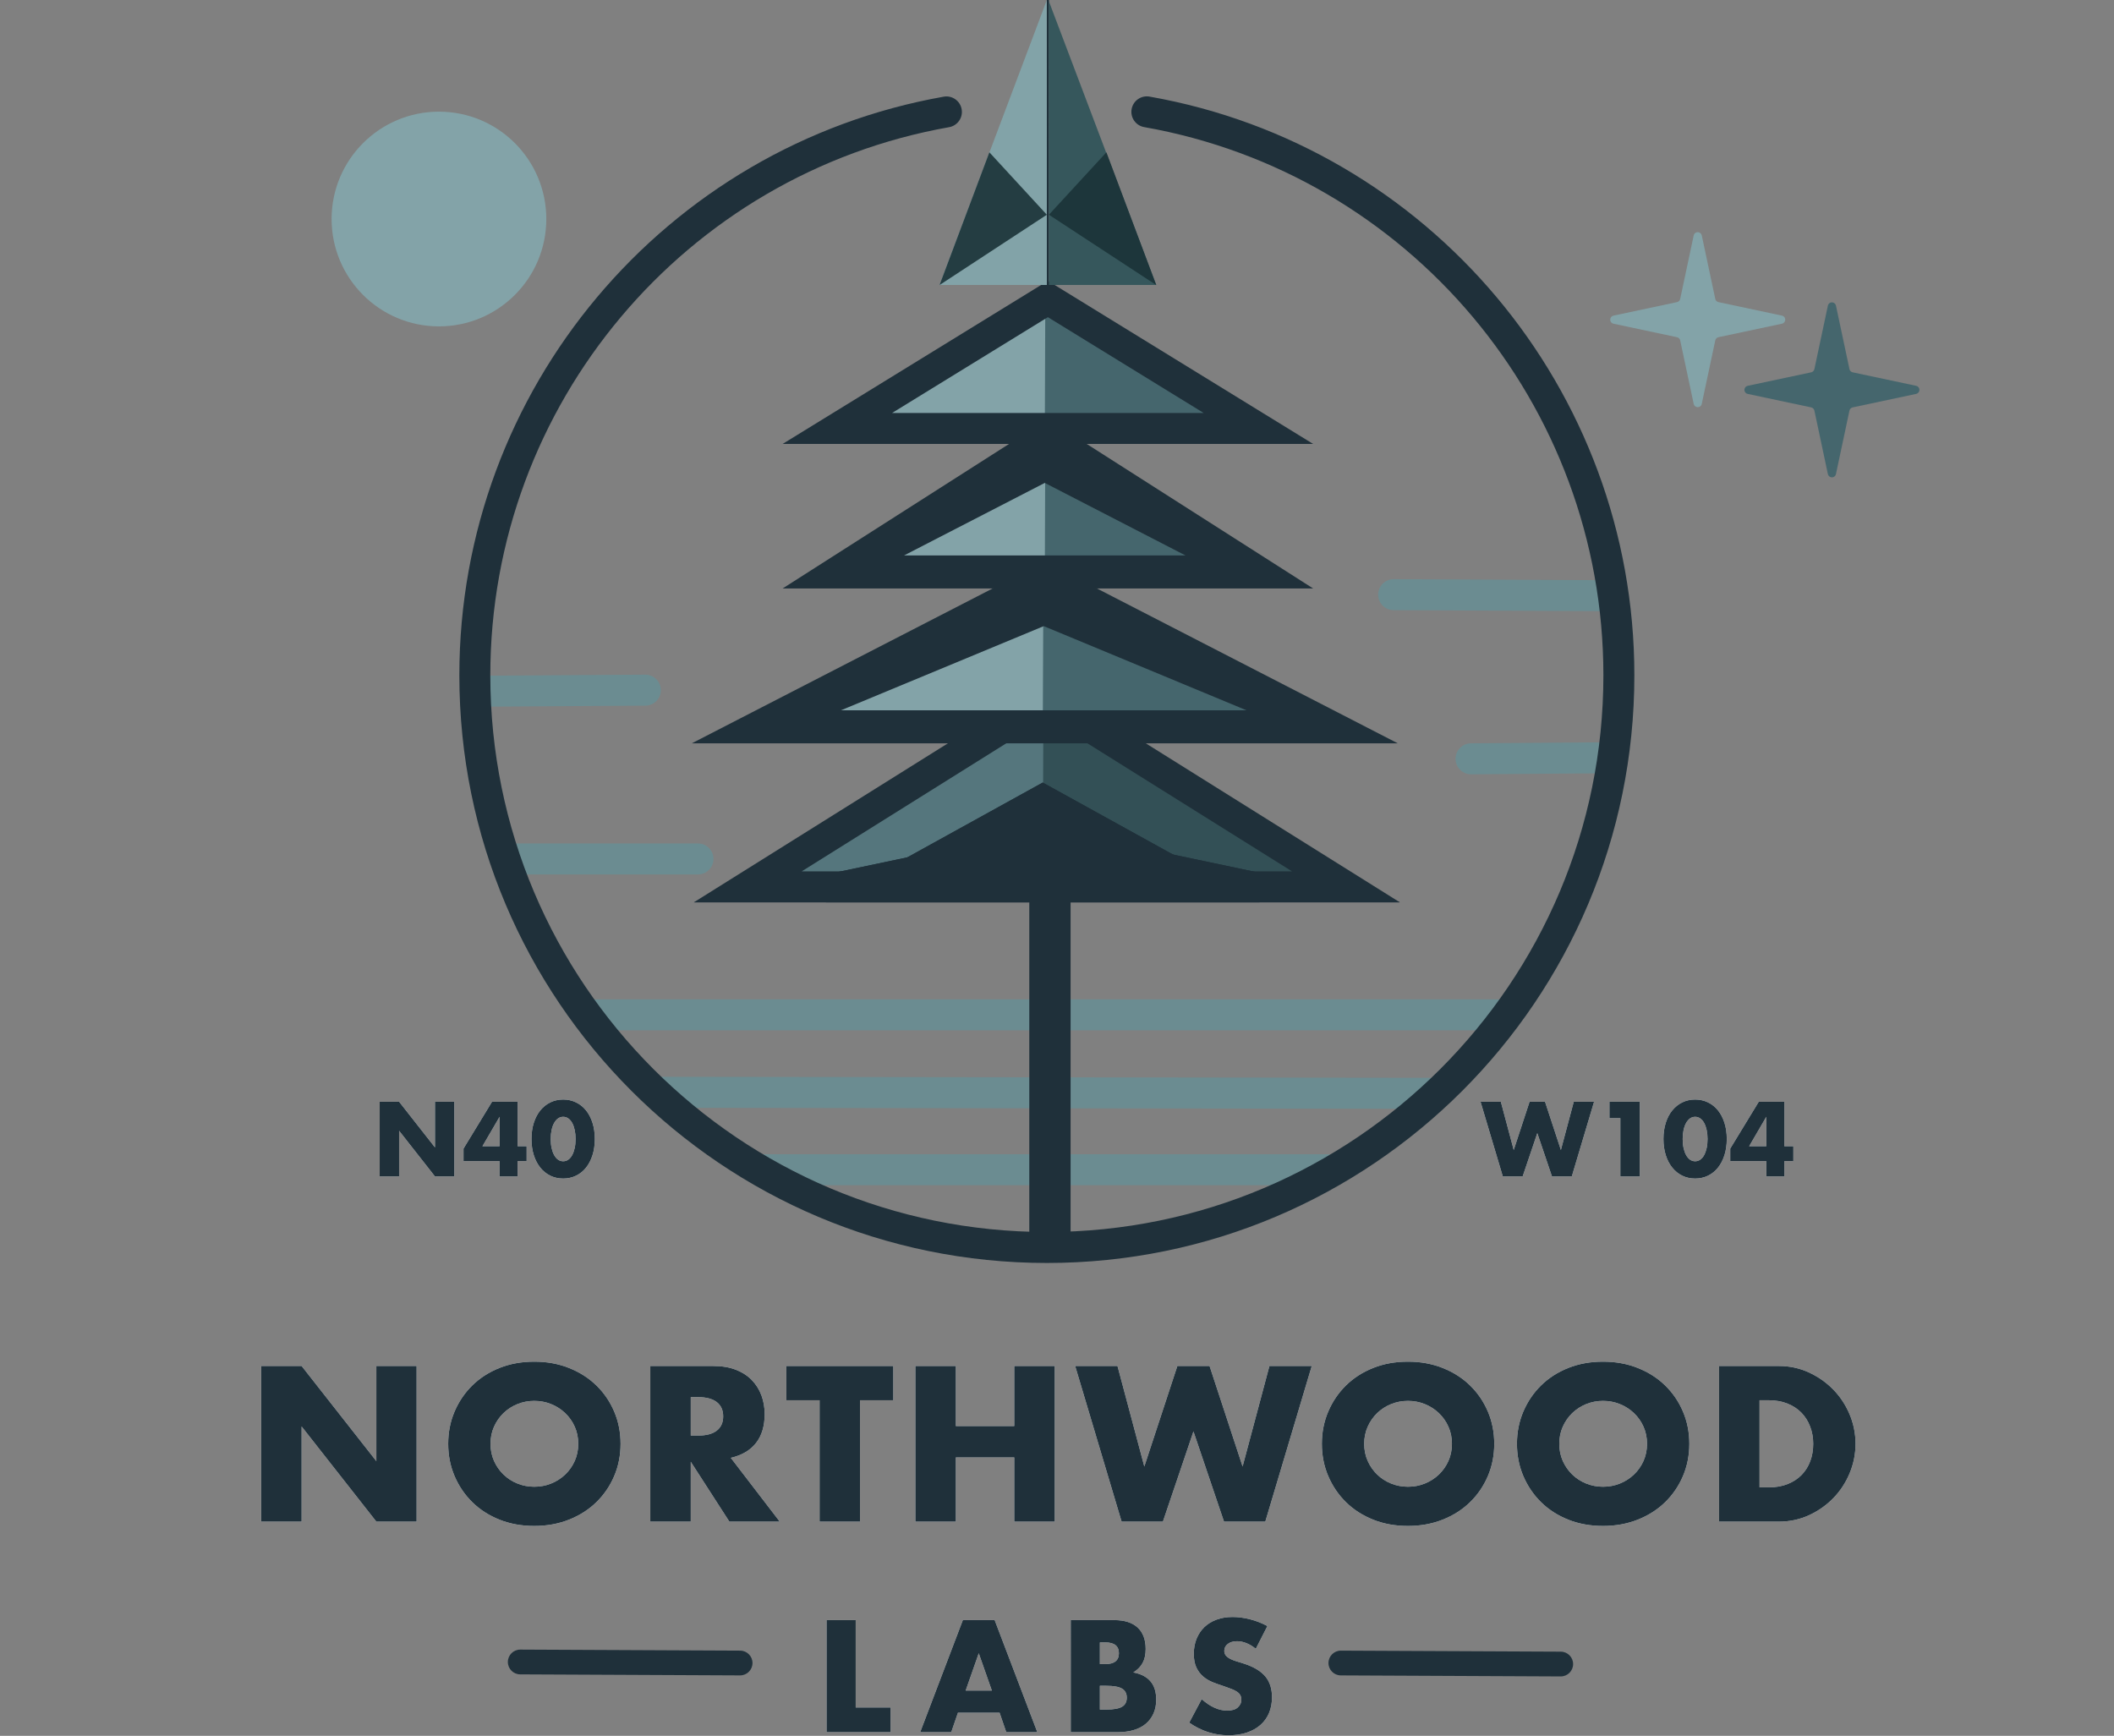 <svg xmlns="http://www.w3.org/2000/svg" xmlns:xlink="http://www.w3.org/1999/xlink" viewBox="0 0 2499 2052"><rect x="0" y="0" width="2499" height="2052" fill="#808080" stroke="none"/><defs><path id="a" d="m0 90.906v-88.328h22.959l42.404 54.004v-54.004h22.842v88.328h-22.842l-42.404-54.004v54.004z"/><path id="b" d="m141.737 55.176v-34.792l-20.265 34.792zm21.319 0h10.66v17.572h-10.66v18.158h-21.319v-18.158h-42.638v-14.76l33.736-55.41h30.222z"/><path id="c" d="m202.181 46.624c0 3.905.351 7.458 1.054 10.66.703 3.202 1.699 5.974 2.987 8.317 1.289 2.343 2.831 4.159 4.627 5.447 1.796 1.289 3.827 1.933 6.091 1.933 2.187 0 4.197-.644 6.033-1.933 1.835-1.289 3.377-3.104 4.627-5.447 1.249-2.343 2.226-5.115 2.928-8.317.703-3.202 1.054-6.755 1.054-10.66 0-3.827-.351-7.361-1.054-10.602-.703-3.241-1.679-6.014-2.928-8.317-1.249-2.304-2.792-4.1-4.627-5.389-1.835-1.289-3.846-1.933-6.033-1.933-2.265 0-4.295.644-6.091 1.933-1.796 1.289-3.338 3.085-4.627 5.389-1.289 2.304-2.284 5.076-2.987 8.317-.703 3.241-1.054 6.775-1.054 10.602zm-22.725 0c0-7.029.918-13.413 2.753-19.153 1.835-5.74 4.412-10.641 7.731-14.702 3.319-4.061 7.263-7.205 11.831-9.43s9.625-3.339 15.169-3.339c5.466 0 10.503 1.113 15.111 3.339s8.551 5.369 11.831 9.43c3.28 4.061 5.837 8.962 7.673 14.702 1.835 5.74 2.753 12.125 2.753 19.153s-.918 13.413-2.753 19.153c-1.835 5.74-4.393 10.66-7.673 14.76-3.28 4.1-7.224 7.263-11.831 9.489-4.607 2.226-9.644 3.339-15.111 3.339-5.545 0-10.601-1.113-15.169-3.339-4.568-2.226-8.512-5.389-11.831-9.489-3.319-4.1-5.896-9.02-7.731-14.76-1.835-5.74-2.753-12.125-2.753-19.153z"/><path id="d" d="m24.013 2.577 15.228 57.05 18.742-57.05h18.274l18.742 57.05 15.228-57.05h24.013l-26.356 88.328h-23.428l-17.336-51.193-17.336 51.193h-23.428l-26.356-88.328z"/><path id="e" d="m165.282 22.024h-12.885v-19.446h35.844v88.328h-22.959z"/><path id="f" d="m238.962 46.624c0 3.905.351 7.458 1.054 10.66.703 3.202 1.699 5.974 2.987 8.317 1.289 2.343 2.831 4.159 4.627 5.447 1.796 1.289 3.827 1.933 6.091 1.933 2.187 0 4.197-.644 6.033-1.933 1.835-1.289 3.377-3.104 4.627-5.447 1.249-2.343 2.226-5.115 2.928-8.317.703-3.202 1.054-6.755 1.054-10.66 0-3.827-.351-7.361-1.054-10.602-.703-3.241-1.679-6.014-2.928-8.317-1.249-2.304-2.792-4.1-4.627-5.389-1.835-1.289-3.846-1.933-6.033-1.933-2.265 0-4.295.644-6.091 1.933-1.796 1.289-3.338 3.085-4.627 5.389-1.289 2.304-2.284 5.076-2.987 8.317-.703 3.241-1.054 6.775-1.054 10.602zm-22.725 0c0-7.029.918-13.413 2.753-19.153 1.835-5.74 4.412-10.641 7.731-14.702 3.319-4.061 7.263-7.205 11.831-9.43s9.625-3.339 15.169-3.339c5.466 0 10.503 1.113 15.111 3.339s8.551 5.369 11.831 9.43c3.28 4.061 5.837 8.962 7.673 14.702 1.835 5.74 2.753 12.125 2.753 19.153s-.918 13.413-2.753 19.153c-1.835 5.74-4.393 10.66-7.673 14.76-3.28 4.1-7.224 7.263-11.831 9.489-4.607 2.226-9.644 3.339-15.111 3.339-5.545 0-10.601-1.113-15.169-3.339-4.568-2.226-8.512-5.389-11.831-9.489-3.319-4.1-5.896-9.02-7.731-14.76-1.835-5.74-2.753-12.125-2.753-19.153z"/><path id="g" d="m337.827 55.176v-34.792l-20.265 34.792zm21.319 0h10.66v17.572h-10.66v18.158h-21.319v-18.158h-42.638v-14.76l33.736-55.41h30.222z"/><path id="h" d="m34.439 3.689v103.3h41.292v29.163h-75.731v-132.463z"/><path id="i" d="m195.371 86.962-15.463-44.096-15.463 44.096zm9.137 26.176h-49.199l-7.907 23.014h-36.724l50.429-132.463h37.602l50.429 132.463h-36.724z"/><path id="j" d="m323.093 109.449h7.556c8.668 0 14.877-1.113 18.625-3.338s5.623-5.797 5.623-10.716-1.874-8.491-5.623-10.716-9.957-3.338-18.625-3.338h-7.556zm0-53.758h6.326c10.777 0 16.165-4.275 16.165-12.825s-5.388-12.825-16.165-12.825h-6.326zm-34.439-52.001h51.308c12.183 0 21.437 2.928 27.762 8.784 6.326 5.856 9.488 14.289 9.488 25.298 0 6.676-1.201 12.21-3.602 16.602s-6.062 8.111-10.982 11.156c4.92.937 9.108 2.372 12.563 4.304 3.456 1.932 6.267 4.304 8.434 7.115 2.167 2.811 3.719 5.973 4.656 9.487s1.406 7.261 1.406 11.244c0 6.207-1.084 11.712-3.251 16.514-2.167 4.802-5.213 8.843-9.137 12.122s-8.698 5.739-14.32 7.379-11.948 2.46-18.977 2.46h-55.349z"/><path id="k" d="m507.395 37.596c-3.748-3.045-7.497-5.3-11.245-6.764s-7.38-2.196-10.894-2.196c-4.451 0-8.083 1.054-10.894 3.162s-4.217 4.86-4.217 8.257c0 2.342.703 4.275 2.109 5.797 1.406 1.523 3.251 2.84 5.535 3.953s4.861 2.079 7.731 2.899c2.87.82 5.711 1.698 8.522 2.635 11.245 3.748 19.475 8.755 24.687 15.021 5.213 6.266 7.819 14.435 7.819 24.507 0 6.793-1.142 12.942-3.426 18.446s-5.623 10.219-10.016 14.142c-4.393 3.924-9.781 6.969-16.165 9.135s-13.618 3.25-21.7 3.25c-16.751 0-32.272-4.978-46.563-14.933l14.76-27.757c5.154 4.568 10.25 7.964 15.287 10.189 5.037 2.225 10.016 3.338 14.935 3.338 5.623 0 9.811-1.288 12.563-3.865 2.753-2.577 4.129-5.505 4.129-8.784 0-1.991-.351-3.719-1.054-5.183-.703-1.464-1.874-2.811-3.514-4.041s-3.778-2.372-6.413-3.426-5.828-2.225-9.576-3.514c-4.451-1.405-8.815-2.957-13.09-4.656s-8.083-3.953-11.421-6.764-6.033-6.354-8.083-10.629-3.075-9.692-3.075-16.25 1.084-12.503 3.251-17.832c2.167-5.329 5.213-9.897 9.137-13.703s8.727-6.764 14.408-8.872c5.681-2.108 12.036-3.162 19.065-3.162 6.56 0 13.413.908 20.558 2.723 7.146 1.815 13.998 4.48 20.558 7.993z"/><path id="l" d="m0 189.1v-183.976h47.832l88.344 112.484v-112.484h47.588v183.976h-47.588l-88.344-112.484v112.484z"/><path id="m" d="m271.132 97.112c0 7.32 1.383 14.071 4.149 20.252 2.766 6.181 6.508 11.549 11.226 16.104s10.209 8.093 16.473 10.614c6.264 2.521 12.894 3.782 19.89 3.782 6.996 0 13.626-1.261 19.89-3.782 6.264-2.521 11.795-6.059 16.595-10.614 4.8-4.555 8.582-9.923 11.348-16.104 2.766-6.181 4.149-12.932 4.149-20.252s-1.383-14.071-4.149-20.252c-2.766-6.181-6.548-11.549-11.348-16.104-4.8-4.555-10.331-8.093-16.595-10.614-6.264-2.521-12.894-3.782-19.89-3.782-6.996 0-13.626 1.261-19.89 3.782-6.264 2.521-11.755 6.059-16.473 10.614s-8.46 9.923-11.226 16.104c-2.766 6.181-4.149 12.932-4.149 20.252zm-50.029 0c0-13.664 2.522-26.393 7.565-38.186 5.044-11.793 12.039-22.082 20.988-30.866s19.645-15.657 32.092-20.618c12.446-4.961 26.153-7.442 41.121-7.442 14.805 0 28.472 2.481 40.999 7.442 12.528 4.961 23.306 11.834 32.336 20.618s16.066 19.073 21.11 30.866c5.044 11.793 7.565 24.522 7.565 38.186s-2.522 26.393-7.565 38.186c-5.044 11.793-12.08 22.082-21.11 30.866s-19.808 15.657-32.336 20.618-26.194 7.442-40.999 7.442c-14.968 0-28.675-2.481-41.121-7.442-12.446-4.961-23.143-11.834-32.092-20.618s-15.944-19.073-20.988-30.866c-5.044-11.793-7.565-24.522-7.565-38.186z"/><path id="n" d="m507.853 87.352h9.03c9.436 0 16.676-1.952 21.72-5.856s7.565-9.516 7.565-16.836-2.522-12.932-7.565-16.836-12.283-5.856-21.72-5.856h-9.03zm105.183 101.748h-59.546l-45.636-70.76v70.76h-47.832v-183.976h74.433c10.25 0 19.198 1.505 26.845 4.514 7.647 3.009 13.951 7.117 18.913 12.322s8.704 11.224 11.226 18.056c2.522 6.832 3.783 14.152 3.783 21.96 0 13.989-3.376 25.335-10.128 34.038-6.752 8.703-16.717 14.599-29.895 17.69z"/><path id="o" d="m707.969 45.628v143.472h-47.832v-143.472h-39.291v-40.504h126.414v40.504z"/><path id="p" d="m821.205 76.128h69.064v-71.004h47.832v183.976h-47.832v-75.884h-69.064v75.884h-47.832v-183.976h47.832z"/><path id="q" d="m1012.29 5.124 31.726 118.828 39.047-118.828h38.071l39.047 118.828 31.726-118.828h50.029l-54.91 183.976h-48.809l-36.118-106.628-36.118 106.628h-48.809l-54.91-183.976z"/><path id="r" d="m1303.922 97.112c0 7.32 1.383 14.071 4.149 20.252s6.508 11.549 11.226 16.104c4.718 4.555 10.209 8.093 16.473 10.614s12.894 3.782 19.89 3.782 13.626-1.261 19.89-3.782 11.795-6.059 16.595-10.614c4.8-4.555 8.582-9.923 11.348-16.104s4.149-12.932 4.149-20.252-1.383-14.071-4.149-20.252-6.548-11.549-11.348-16.104c-4.8-4.555-10.331-8.093-16.595-10.614s-12.894-3.782-19.89-3.782-13.626 1.261-19.89 3.782-11.755 6.059-16.473 10.614c-4.718 4.555-8.46 9.923-11.226 16.104s-4.149 12.932-4.149 20.252zm-50.029 0c0-13.664 2.522-26.393 7.565-38.186 5.044-11.793 12.039-22.082 20.988-30.866s19.645-15.657 32.092-20.618c12.446-4.961 26.153-7.442 41.121-7.442 14.805 0 28.472 2.481 40.999 7.442 12.528 4.961 23.306 11.834 32.336 20.618s16.066 19.073 21.11 30.866 7.565 24.522 7.565 38.186-2.522 26.393-7.565 38.186-12.08 22.082-21.11 30.866-19.808 15.657-32.336 20.618-26.194 7.442-40.999 7.442c-14.968 0-28.675-2.481-41.121-7.442s-23.143-11.834-32.092-20.618-15.944-19.073-20.988-30.866c-5.044-11.793-7.565-24.522-7.565-38.186z"/><path id="s" d="m1534.542 97.112c0 7.32 1.383 14.071 4.149 20.252s6.508 11.549 11.226 16.104c4.718 4.555 10.209 8.093 16.473 10.614 6.264 2.521 12.894 3.782 19.89 3.782s13.626-1.261 19.89-3.782 11.795-6.059 16.595-10.614 8.582-9.923 11.348-16.104 4.149-12.932 4.149-20.252-1.383-14.071-4.149-20.252-6.548-11.549-11.348-16.104-10.331-8.093-16.595-10.614-12.894-3.782-19.89-3.782-13.626 1.261-19.89 3.782c-6.264 2.521-11.755 6.059-16.473 10.614-4.718 4.555-8.46 9.923-11.226 16.104s-4.149 12.932-4.149 20.252zm-50.029 0c0-13.664 2.522-26.393 7.565-38.186 5.044-11.793 12.039-22.082 20.988-30.866 8.948-8.784 19.645-15.657 32.092-20.618 12.446-4.961 26.153-7.442 41.121-7.442 14.805 0 28.472 2.481 40.999 7.442 12.528 4.961 23.306 11.834 32.336 20.618s16.066 19.073 21.11 30.866c5.044 11.793 7.565 24.522 7.565 38.186s-2.522 26.393-7.565 38.186c-5.044 11.793-12.08 22.082-21.11 30.866s-19.808 15.657-32.336 20.618c-12.528 4.961-26.194 7.442-40.999 7.442-14.968 0-28.675-2.481-41.121-7.442s-23.143-11.834-32.092-20.618c-8.948-8.784-15.944-19.073-20.988-30.866-5.044-11.793-7.565-24.522-7.565-38.186z"/><path id="t" d="m1771.264 148.596h10.982c8.297 0 15.7-1.301 22.208-3.904s11.999-6.181 16.473-10.736 7.891-9.963 10.25-16.226c2.359-6.263 3.539-13.135 3.539-20.618 0-7.32-1.22-14.152-3.661-20.496s-5.898-11.793-10.372-16.348-9.965-8.133-16.473-10.736-13.829-3.904-21.964-3.904h-10.982zm-47.832-143.472h70.772c12.528 0 24.282 2.521 35.264 7.564 10.982 5.043 20.581 11.753 28.797 20.13 8.216 8.377 14.683 18.137 19.401 29.28 4.718 11.143 7.077 22.814 7.077 35.014 0 12.037-2.318 23.627-6.955 34.77-4.637 11.143-11.063 20.943-19.279 29.402s-17.815 15.209-28.797 20.252c-10.982 5.043-22.818 7.564-35.508 7.564h-70.772z"/></defs><g fill="none" fill-rule="evenodd"><g transform="translate(392 132)"><path fill="#83a3a8" fill-rule="nonzero" d="m1688.701 173.538c1.05 1.617 1.05 3.7 0 5.316l-41.797 64.373c-1.05 1.617-1.05 3.7 0 5.316l41.797 64.373c1.468 2.261.825 5.284-1.435 6.752-1.617 1.05-3.7 1.05-5.316 0l-64.369-41.8c-1.617-1.05-3.7-1.05-5.316 0l-64.369 41.8c-2.261 1.468-5.284.825-6.752-1.436-1.05-1.617-1.05-3.7 0-5.316l41.797-64.373c1.05-1.617 1.05-3.7 0-5.316l-41.797-64.373c-1.468-2.261-.825-5.284 1.435-6.752 1.617-1.05 3.7-1.05 5.316 0l64.369 41.8c1.617 1.05 3.7 1.05 5.316 0l64.369-41.8c2.261-1.468 5.284-.825 6.752 1.436z" transform="rotate(45 1614.923 245.885)"/><path fill="#45666d" fill-rule="nonzero" d="m1847.326 256.516c1.05 1.617 1.05 3.7 0 5.316l-41.797 64.373c-1.05 1.617-1.05 3.7 0 5.316l41.797 64.373c1.468 2.261.825 5.284-1.435 6.752-1.617 1.05-3.7 1.05-5.316 0l-64.369-41.8c-1.617-1.05-3.7-1.05-5.316 0l-64.369 41.8c-2.261 1.468-5.284.825-6.752-1.436-1.05-1.617-1.05-3.7 0-5.316l41.797-64.373c1.05-1.617 1.05-3.7 0-5.316l-41.797-64.373c-1.468-2.261-.825-5.284 1.435-6.752 1.617-1.05 3.7-1.05 5.316 0l64.369 41.8c1.617 1.05 3.7 1.05 5.316 0l64.369-41.8c2.261-1.468 5.284-.825 6.752 1.436z" transform="rotate(45 1773.548 328.864)"/><ellipse cx="126.9" cy="126.909" fill="#83a3a8" rx="126.9" ry="126.909"/><g fill-rule="nonzero"><g transform="translate(56.832 1167.808)"><use xlink:href="#a" fill="#fff"/><use xlink:href="#a" fill="#1f303a"/><use xlink:href="#b" fill="#fff"/><use xlink:href="#b" fill="#1f303a"/><use xlink:href="#c" fill="#fff"/><use xlink:href="#c" fill="#1f303a"/></g><g transform="translate(1358.16 1167.808)"><use xlink:href="#d" fill="#fff"/><use xlink:href="#d" fill="#1f303a"/><use xlink:href="#e" fill="#fff"/><use xlink:href="#e" fill="#1f303a"/><use xlink:href="#f" fill="#fff"/><use xlink:href="#f" fill="#1f303a"/><use xlink:href="#g" fill="#fff"/><use xlink:href="#g" fill="#1f303a"/></g></g></g><g transform="translate(543)"><g fill-rule="nonzero"><path fill="#6b8c91" d="M1096.86 0c10.108 0 18.301 8.196 18.301 18.306 0 10.11-8.194 18.306-18.301 18.306h-1078.558c-10.108 0-18.301-8.196-18.301-18.306 0-10.11 8.194-18.306 18.301-18.306zM102.512 91.532l908.966 1.22c10.108.014 18.29 8.221 18.277 18.331-.014 10.11-8.218 18.295-18.326 18.282l-908.966-1.22c-10.108-.014-18.29-8.221-18.277-18.331.014-10.11 8.218-18.295 18.326-18.282zM889.445 183.064c10.108 0 18.301 8.196 18.301 18.306 0 10.11-8.194 18.306-18.301 18.306h-666.168c-10.108 0-18.301-8.196-18.301-18.306 0-10.11 8.194-18.306 18.301-18.306z" transform="translate(135.7 1181.374)"/><path fill="#6b8c91" d="m18.389 0 254.999 1.221c10.107.048 18.262 8.284 18.214 18.394-.049 10.11-8.281 18.267-18.389 18.219l-254.999-1.221c-10.107-.048-18.262-8.284-18.214-18.394.049-10.11 8.281-18.267 18.389-18.219zM270.721 192.828c10.107-.077 18.363 8.057 18.44 18.167.076 10.11-8.055 18.368-18.163 18.445l-161.052 1.22c-10.107.077-18.363-8.057-18.44-18.167-.076-10.11 8.055-18.368 18.163-18.445z" transform="translate(1086.148 684.66)"/><path fill="#6b8c91" d="M212.181 0c10.107-.063 18.352 8.081 18.416 18.191.063 10.11-8.079 18.358-18.186 18.421l-193.994 1.221c-10.107.063-18.352-8.081-18.416-18.191-.063-10.11 8.079-18.358 18.186-18.421zM274.52 199.54c10.108 0 18.301 8.196 18.301 18.306 0 10.11-8.194 18.306-18.301 18.306h-215.956c-10.108 0-18.301-8.196-18.301-18.306 0-10.11 8.194-18.306 18.301-18.306z" transform="translate(7.59 797.55)"/><path fill="#1f303a" d="m794.701 129.044c1.755-9.957 11.247-16.605 21.201-14.849 329.492 58.116 573.098 345.683 573.098 684.112 0 383.669-310.938 694.693-694.5 694.693-383.562 0-694.5-311.025-694.5-694.693 0-338.233 243.328-625.685 572.572-684.02 9.953-1.763 19.45 4.878 21.213 14.833 1.763 9.955-4.876 19.455-14.829 21.219-311.837 55.25-542.354 327.568-542.354 647.968 0 363.448 294.551 658.08 657.897 658.08 363.347 0 657.897-294.633 657.897-658.08 0-320.586-230.78-593.012-542.851-648.056-9.954-1.756-16.6-11.251-14.845-21.207z"/></g><g transform="translate(274.79)"><path fill="#1f303a" fill-rule="nonzero" d="m447.773 1023.939v463.763h-48.804v-463.763z"/><g transform="translate(2.44 805.483)"><path fill="#55767d" d="m414.368 4.882.872 251.408h-402.543z"/><path fill="#335056" d="m814.061 4.882.872 251.408h-402.543z" transform="matrix(-1 0 0 1 1227.323 0)"/><g fill="#1f303a"><path fill-rule="nonzero" d="m417.27 0 417.27 261.172h-834.541zm0 43.189-289.776 181.37h579.549z"/><path d="m417.27 173.301 417.27 87.871h-834.541z"/><path fill-rule="nonzero" d="m417.27 173.301 417.27 87.871h-834.541zm0 37.416-65.736 13.842h131.469z"/><path d="m412.39 119.602 256.219 141.57h-512.437z"/><path fill-rule="nonzero" d="m412.39 119.602 256.219 141.57h-512.437zm0 41.827-114.256 63.13h228.51z"/></g></g><g transform="translate(0 663.913)"><path fill="#83a3a8" d="m416.398 9.763.872 202.591h-402.629z"/><path fill="#45666d" d="m816.588 9.763.872 202.591h-402.629z" transform="matrix(-1 0 0 1 1232.29 0)"/><g fill="#1f303a" fill-rule="nonzero"><path d="m417.27 0 417.27 214.795h-834.541zm0 41.175-266.157 137.008h532.312z"/><path d="m430.08 42.437 239.673 99.489c18.671 7.75 27.526 29.174 19.778 47.85-5.671 13.669-19.012 22.579-33.807 22.579h-479.346c-20.215 0-36.603-16.392-36.603-36.613 0-14.8 8.908-28.144 22.573-33.817l239.673-99.489c8.982-3.728 19.077-3.728 28.059 0zm-14.03 33.817-239.673 99.489h479.346z"/></g></g><g transform="translate(107.368 495.494)"><path fill="#83a3a8" d="m311.687 9.763.655 187.946h-302.582z"/><path fill="#45666d" d="m611.829 9.763.655 187.946h-302.582z" transform="matrix(-1 0 0 1 922.387 0)"/><g fill="#1f303a" fill-rule="nonzero"><path d="m313.563 0 313.563 200.15h-627.126zm0 43.43-188.165 120.107h376.327z"/><path d="m326.671 42.817 166.305 85.735c17.969 9.264 25.028 31.344 15.767 49.318-6.278 12.184-18.833 19.84-32.536 19.84h-332.611c-20.215 0-36.603-16.392-36.603-36.613 0-13.707 7.654-26.265 19.834-32.545l166.305-85.735c10.521-5.424 23.015-5.424 33.537 0zm-16.768 32.545-166.305 85.735h332.611z"/></g></g><g transform="translate(107.368 331.957)"><path fill="#83a3a8" d="m311.687 9.763.655 180.623h-302.582z"/><path fill="#45666d" d="m611.829 9.763.655 180.623h-302.582z" transform="matrix(-1 0 0 1 922.387 0)"/><path fill="#1f303a" fill-rule="nonzero" d="m313.563 0 313.563 192.828h-627.126zm-.002 42.976-184.138 113.239h368.279z"/></g><g transform="translate(292.821)"><path fill="#1f303a" fill-rule="nonzero" d="m129.329 0v339.279h-2.44v-339.279z"/><path fill="#82a3a8" d="m126.784.296.105 336.543h-126.889z"/><path fill="#36575c" d="m256.219.825-.291 336.013h-126.889z" transform="matrix(-1 0 0 1 385.257 0)"/><path fill="#1d363b" d="m188.271 180.051 67.947 73.798-126.88 83.136z" transform="matrix(-1 0 0 1 385.558 0)"/><path fill="#243d42" d="m58.942 180.051 67.947 73.798-126.88 83.136z"/></g></g></g><g fill-rule="nonzero" transform="translate(0 1609.66)"><path fill="#1f303a" d="m1585.128 341.6 259.906 1.22c8.087.038 14.612 6.623 14.574 14.709-.038 8.085-6.625 14.609-14.711 14.571l-259.906-1.22c-8.087-.038-14.612-6.623-14.574-14.709.038-8.085 6.625-14.609 14.711-14.571zM615.057 340.38l259.906 1.22c8.087.038 14.612 6.623 14.574 14.709-.038 8.085-6.625 14.609-14.711 14.571l-259.906-1.22c-8.087-.038-14.612-6.623-14.574-14.709.038-8.085 6.625-14.609 14.711-14.571z"/><g transform="translate(977.1 301.828)"><use xlink:href="#h" fill="#fff"/><use xlink:href="#h" fill="#1f303a"/></g><g transform="translate(977.1 301.828)"><use xlink:href="#i" fill="#fff"/><use xlink:href="#i" fill="#1f303a"/></g><g transform="translate(977.1 301.828)"><use xlink:href="#j" fill="#fff"/><use xlink:href="#j" fill="#1f303a"/></g><g transform="translate(977.1 301.828)"><use xlink:href="#k" fill="#fff"/><use xlink:href="#k" fill="#1f303a"/></g><g transform="translate(308.714)"><use xlink:href="#l" fill="#fff"/><use xlink:href="#l" fill="#1f303a"/><use xlink:href="#m" fill="#fff"/><use xlink:href="#m" fill="#1f303a"/><use xlink:href="#n" fill="#fff"/><use xlink:href="#n" fill="#1f303a"/><use xlink:href="#o" fill="#fff"/><use xlink:href="#o" fill="#1f303a"/><use xlink:href="#p" fill="#fff"/><use xlink:href="#p" fill="#1f303a"/><use xlink:href="#q" fill="#fff"/><use xlink:href="#q" fill="#1f303a"/><use xlink:href="#r" fill="#fff"/><use xlink:href="#r" fill="#1f303a"/><use xlink:href="#s" fill="#fff"/><use xlink:href="#s" fill="#1f303a"/><use xlink:href="#t" fill="#fff"/><use xlink:href="#t" fill="#1f303a"/></g></g></g></svg>
